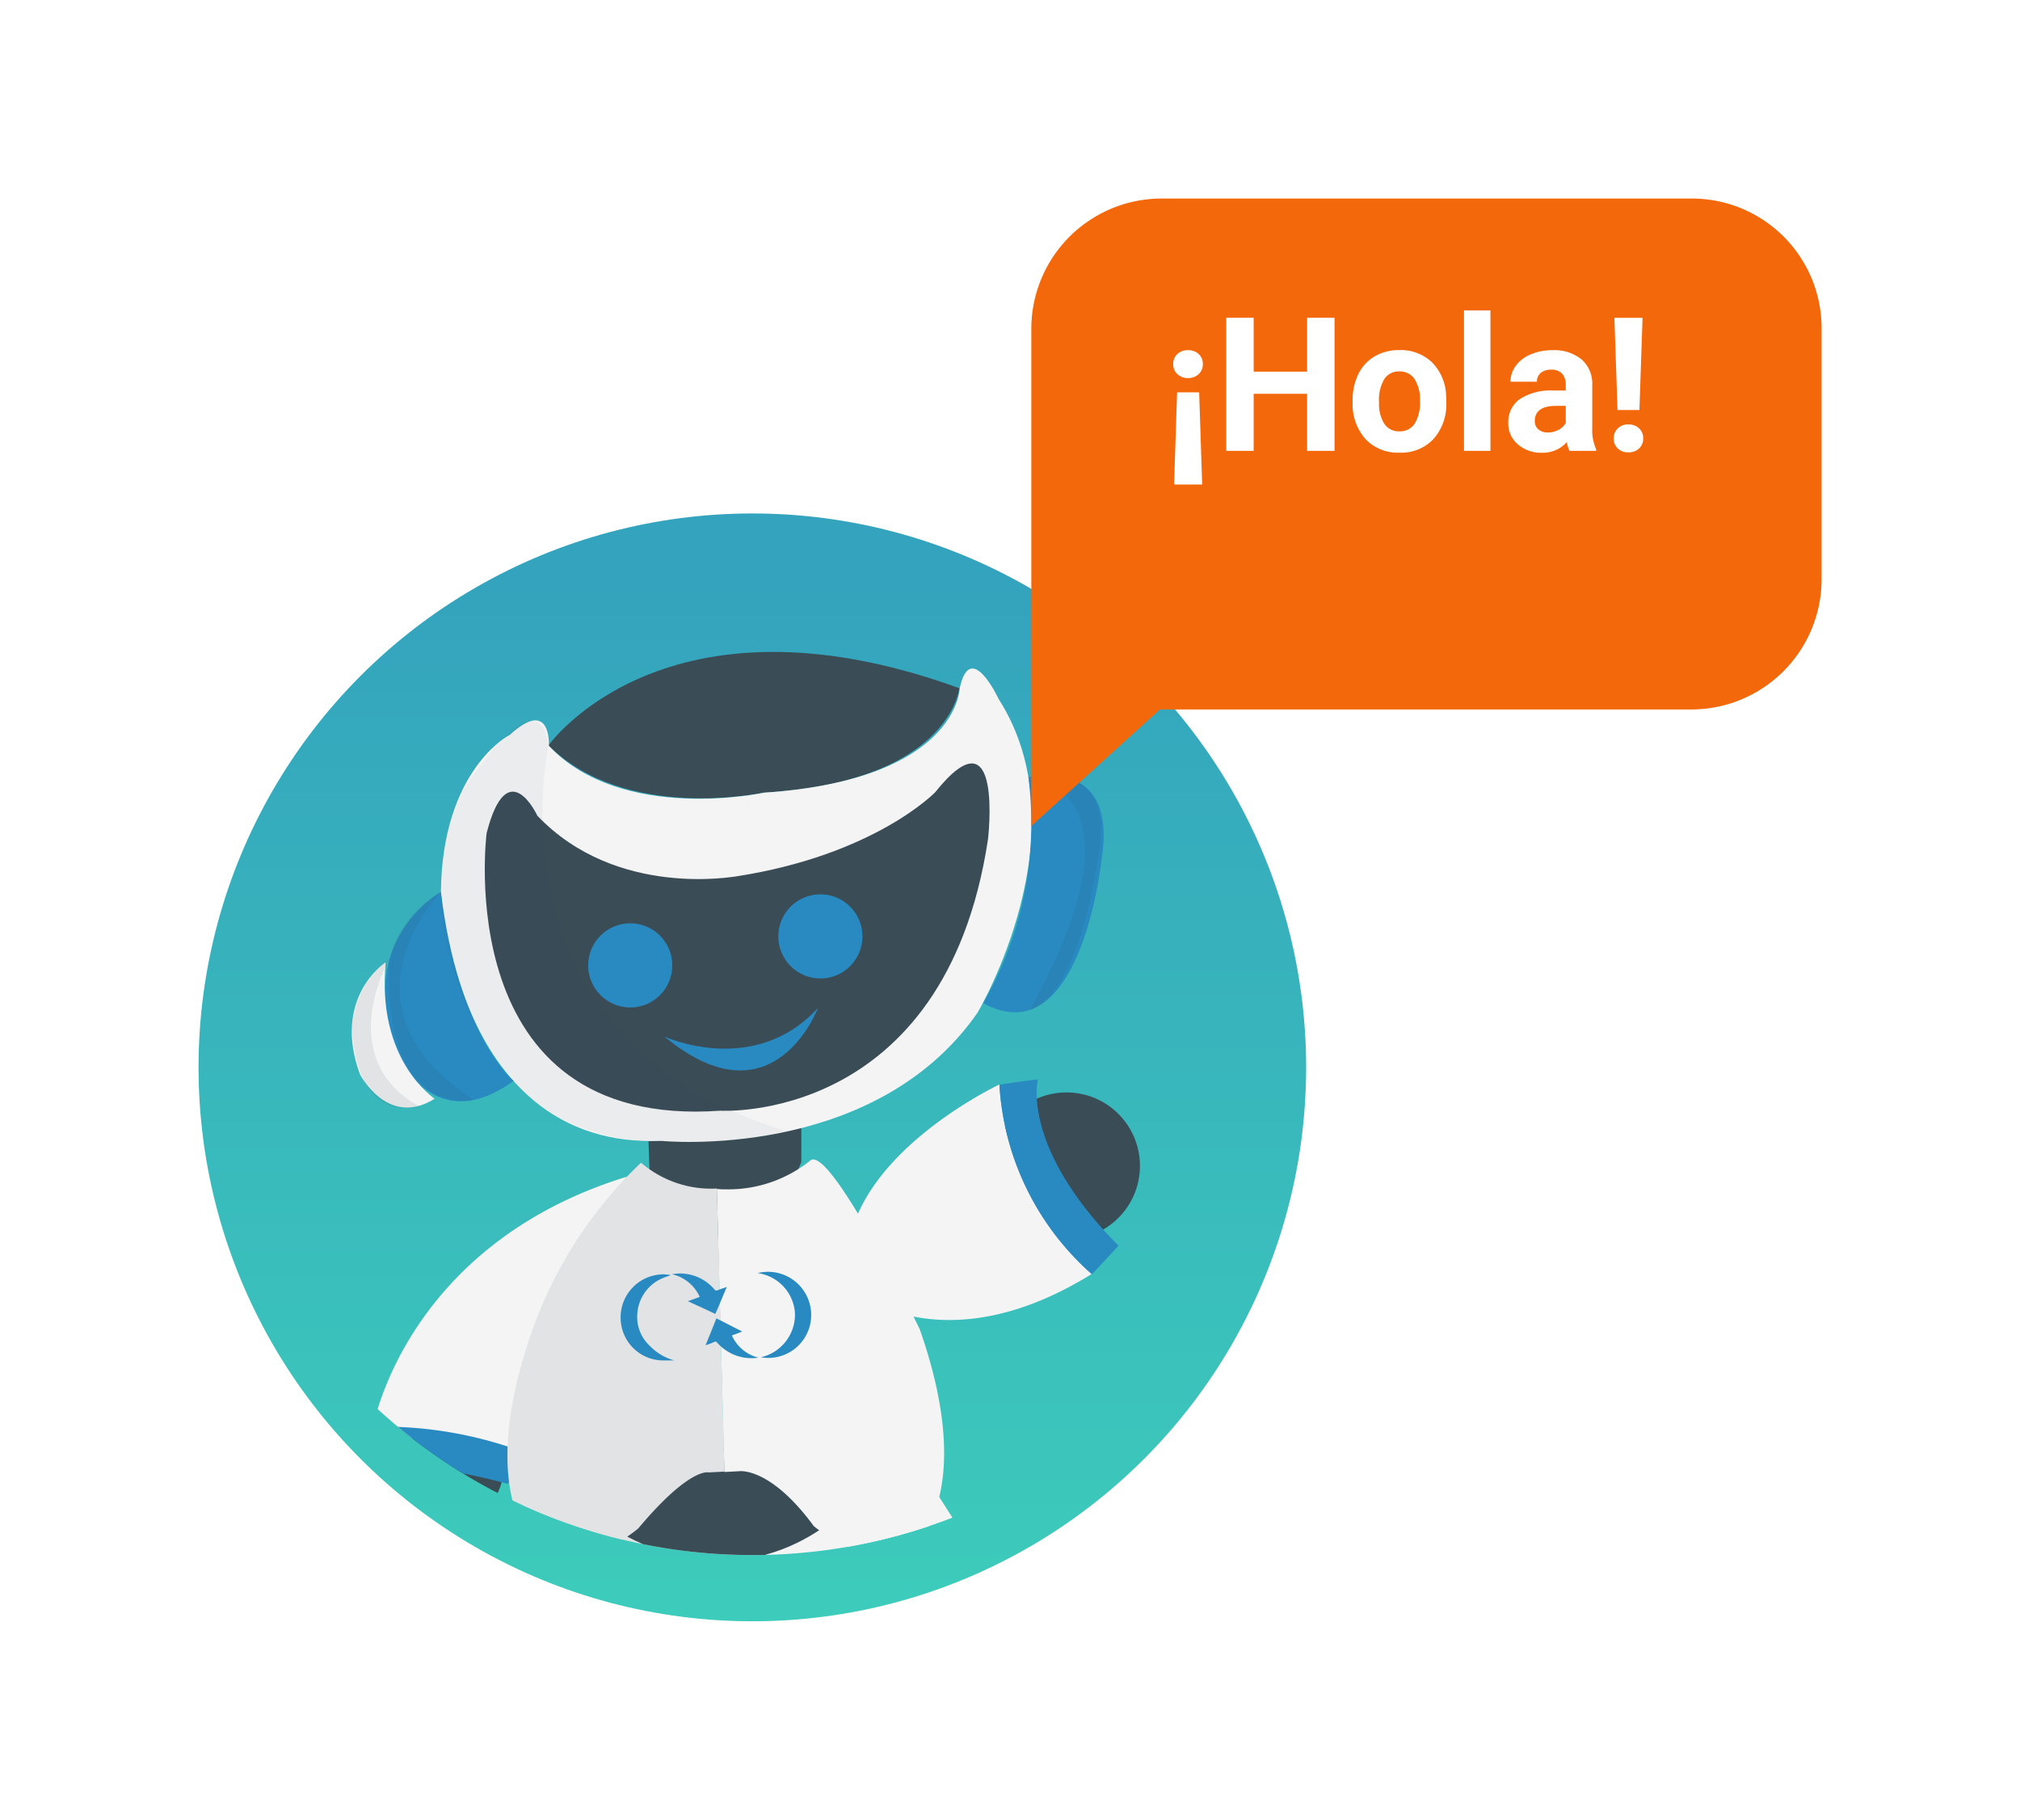 <svg xmlns="http://www.w3.org/2000/svg" xmlns:xlink="http://www.w3.org/1999/xlink" width="91.586" height="82.492" viewBox="0 0 91.586 82.492">
  <defs>
    <linearGradient id="linear-gradient" x1="0.5" y1="0.944" x2="0.5" gradientUnits="objectBoundingBox">
      <stop offset="0" stop-color="#34a3bd"/>
      <stop offset="1" stop-color="#3dccbb"/>
    </linearGradient>
    <filter id="Elipse_515" x="0" y="14.273" width="68.219" height="68.219" filterUnits="userSpaceOnUse">
      <feOffset dy="3" input="SourceAlpha"/>
      <feGaussianBlur stdDeviation="3" result="blur"/>
      <feFlood flood-opacity="0.161"/>
      <feComposite operator="in" in2="blur"/>
      <feComposite in="SourceGraphic"/>
    </filter>
    <clipPath id="clip-path">
      <ellipse id="Elipse_514" data-name="Elipse 514" cx="25.109" cy="25.109" rx="25.109" ry="25.109" fill="#fff"/>
    </clipPath>
    <filter id="Trazado_14773" x="37.755" y="0" width="53.831" height="46.446" filterUnits="userSpaceOnUse">
      <feOffset dy="3" input="SourceAlpha"/>
      <feGaussianBlur stdDeviation="3" result="blur-2"/>
      <feFlood flood-opacity="0.161"/>
      <feComposite operator="in" in2="blur-2"/>
      <feComposite in="SourceGraphic"/>
    </filter>
  </defs>
  <g id="Grupo_11579" data-name="Grupo 11579" transform="translate(9 6)">
    <g id="Grupo_3068" data-name="Grupo 3068" transform="translate(0 14.273)">
      <g transform="matrix(1, 0, 0, 1, -9, -20.27)" filter="url(#Elipse_515)">
        <ellipse id="Elipse_515-2" data-name="Elipse 515" cx="25.109" cy="25.109" rx="25.109" ry="25.109" transform="translate(59.22 70.49) rotate(180)" fill="url(#linear-gradient)"/>
      </g>
      <g id="Enmascarar_grupo_74" data-name="Enmascarar grupo 74" clip-path="url(#clip-path)">
        <g id="Grupo_3056" data-name="Grupo 3056" transform="translate(6.949 9.28)">
          <path id="Trazado_14719" data-name="Trazado 14719" d="M36.487,274.826c-.846,1.116.09,2.934.09,2.934l3.852-.018.108-3.042Z" transform="translate(-29.711 -225.252)" fill="#f4f4f4"/>
          <path id="Trazado_14720" data-name="Trazado 14720" d="M64.209,273.9l-4.283.144-.126,3.024,4.5-.018Z" transform="translate(-49.118 -224.596)" fill="#f4f4f4"/>
          <g id="Grupo_3050" data-name="Grupo 3050" transform="translate(20.257 47.432)">
            <path id="Trazado_14721" data-name="Trazado 14721" d="M142.656,263.5c1.062.9.54,2.88.54,2.88l-3.762.792-.234-3.06Z" transform="translate(-134.485 -263.5)" fill="#f4f4f4"/>
            <path id="Trazado_14722" data-name="Trazado 14722" d="M113,267.982l4.715-.882.252,3.024-4.391.936Z" transform="translate(-113 -266.452)" fill="#f4f4f4"/>
          </g>
          <path id="Trazado_14723" data-name="Trazado 14723" d="M111.865,284.9a2,2,0,0,1-.576-1.26v-.45c-.054-1.062.792-1.638,1.854-1.692l3.672-.45,2.952-.36a1.927,1.927,0,0,1,2.016,1.818l.036.774a2.064,2.064,0,0,1-.018.342,1.853,1.853,0,0,1,.486,1.17l.036.774a1.927,1.927,0,0,1-1.818,2.016l-2.79.072-3.888.108a1.927,1.927,0,0,1-2.016-1.818v-.45A1.244,1.244,0,0,1,111.865,284.9Z" transform="translate(-91.338 -230.161)" fill="#f4f4f4"/>
          <ellipse id="Elipse_510" data-name="Elipse 510" cx="2.736" cy="2.736" rx="2.736" ry="2.736" transform="translate(1.413 34.204)" fill="#3a4c56"/>
          <path id="Trazado_14724" data-name="Trazado 14724" d="M37.022,214.84a26.756,26.756,0,0,1-9.341-.54l-3.312,7.739a3.832,3.832,0,0,0-.2.594c-.018.09-.054.2-.072.288,1.512.036,3.744.018,6.659-.108,1.926-.09,4.14-.234,6.623-.468Z" transform="translate(-19.843 -175.723)" fill="#e0e2e3"/>
          <path id="Trazado_14725" data-name="Trazado 14725" d="M109.352,213.811h.054c-.036-.09-.072-.162-.108-.252a2.681,2.681,0,0,0-.252-.432L104.493,206a34.582,34.582,0,0,1-8.693,2.034l.36,7.505C99.957,215.2,104.367,214.639,109.352,213.811Z" transform="translate(-78.639 -168.917)" fill="#f4f4f4"/>
          <path id="Trazado_14726" data-name="Trazado 14726" d="M98.272,260.732l.684-.054a111.844,111.844,0,0,0,11.681-1.242,3.826,3.826,0,0,0,.828-1.836c-4.535.846-9.143,1.386-13.264,1.746Z" transform="translate(-80.607 -211.23)" fill="#288ac1"/>
          <path id="Trazado_14727" data-name="Trazado 14727" d="M98.272,260.732l.684-.054a111.816,111.816,0,0,0,11.7-1.242,3.826,3.826,0,0,0,.828-1.836c-4.553.846-9.161,1.386-13.282,1.746Z" transform="translate(-80.607 -211.23)" fill="#3a4c56" opacity="0.2"/>
          <path id="Trazado_14728" data-name="Trazado 14728" d="M24.4,267.748a3.682,3.682,0,0,0,1.062,1.494,110.015,110.015,0,0,0,11.717-.684l.576-.054-.072-1.4C31.437,267.658,26.344,267.73,24.4,267.748Z" transform="translate(-20.089 -219.02)" fill="#288ac1"/>
          <path id="Trazado_14729" data-name="Trazado 14729" d="M24.4,267.748a3.682,3.682,0,0,0,1.062,1.494,110.015,110.015,0,0,0,11.717-.684l.576-.054-.072-1.4C31.437,267.658,26.344,267.73,24.4,267.748Z" transform="translate(-20.089 -219.02)" fill="#3a4c56" opacity="0.2"/>
          <path id="Trazado_14730" data-name="Trazado 14730" d="M36.958,260.4l-.072-1.3c-2.484.234-4.715.378-6.623.468-2.934.144-5.183.144-6.7.108a3.134,3.134,0,0,0,.054,1.368C25.565,261.026,30.677,260.936,36.958,260.4Z" transform="translate(-19.365 -212.46)" fill="#288ac1"/>
          <path id="Trazado_14731" data-name="Trazado 14731" d="M111.074,249.4c-4.985.846-9.395,1.386-13.174,1.746l.072,1.3c4.122-.36,8.729-.9,13.282-1.746,0,.054-.018.108-.018.162a.136.136,0,0,0,.072-.018v-.09A3.5,3.5,0,0,0,111.074,249.4Z" transform="translate(-80.361 -204.506)" fill="#288ac1"/>
          <path id="Trazado_14732" data-name="Trazado 14732" d="M97.9,251.146h0c3.78-.342,8.189-.9,13.174-1.746h0C106.089,250.228,101.68,250.786,97.9,251.146Z" transform="translate(-80.361 -204.506)" fill="#288ac1"/>
          <path id="Trazado_14733" data-name="Trazado 14733" d="M67.723,259.1h0c-2.484.234-4.7.378-6.623.468C63.008,259.478,65.222,259.334,67.723,259.1Z" transform="translate(-50.184 -212.46)" fill="#288ac1"/>
          <path id="Trazado_14734" data-name="Trazado 14734" d="M37.536,266.462V266.3c-6.281.54-11.393.63-13.336.63v.018c.018.054.036.09.054.144C26.18,267.074,31.273,267,37.536,266.462Z" transform="translate(-19.925 -218.364)" fill="#288ac1"/>
          <path id="Trazado_14735" data-name="Trazado 14735" d="M98.2,258.346v.162c4.1-.342,8.711-.9,13.264-1.746,0-.054.018-.108.018-.162C106.947,257.446,102.322,258,98.2,258.346Z" transform="translate(-80.607 -210.41)" fill="#288ac1"/>
          <path id="Trazado_14736" data-name="Trazado 14736" d="M57.7,197.08s8.711-.126,11.753-1.08v3.852s-4.931,4.9-11.609-.378Z" transform="translate(-47.396 -160.717)" fill="#3a4c56"/>
          <path id="Trazado_14737" data-name="Trazado 14737" d="M75.2,118.362s5.345-.216,6.929-1.062v2s-2.754,7.4-6.857,1.17Z" transform="translate(-61.746 -96.181)" fill="#3a4c56"/>
          <path id="Trazado_14738" data-name="Trazado 14738" d="M12.639,144.609A24.843,24.843,0,0,1,5.8,143.457S7.24,135.2,17.319,132.1A19.461,19.461,0,0,0,12.639,144.609Z" transform="translate(-4.837 -108.317)" fill="#f4f4f4"/>
          <path id="Trazado_14739" data-name="Trazado 14739" d="M11.919,197.67a27.747,27.747,0,0,0-6.119-.954v-1.638a18.342,18.342,0,0,1,6.839,1.152Z" transform="translate(-4.837 -159.957)" fill="#288ac1"/>
          <path id="Trazado_14740" data-name="Trazado 14740" d="M50,4.194S55.255-3.257,68.628,1.6c0,0-.432,4.247-8.873,4.733C59.755,6.336,53.51,7.686,50,4.194Z" transform="translate(-41.082 0.043)" fill="#3a4c56"/>
          <path id="Trazado_14741" data-name="Trazado 14741" d="M63.2,8.94s3.69-3.546,10.313-2.43" transform="translate(-51.906 -5.153)" fill="none"/>
          <path id="Trazado_14742" data-name="Trazado 14742" d="M22.9,14.252s.666,11.663,9.989,11.285c0,0,9.629.972,14.344-5.813,0,0,4.841-8.153.954-14.218,0,0-1.278-2.754-1.764-.486,0,0-.072,4.14-8.873,4.733,0,0-6.425,1.4-9.755-2.124,0,0,.126-2.232-1.782-.486C26,7.125,22.954,8.727,22.9,14.252Z" transform="translate(-18.859 -3.374)" fill="#f4f4f4"/>
          <path id="Trazado_14743" data-name="Trazado 14743" d="M36.326,30.411s-1.35-2.916-2.3.792c0,0-1.728,13.462,10.6,12.58,0,0,10.169.63,12.131-12.293,0,0,.72-6.029-2.394-2.142,0,0-2.736,2.844-9.035,3.816C45.325,33.147,39.926,34.191,36.326,30.411Z" transform="translate(-27.912 -22.988)" fill="#3a4c56"/>
          <ellipse id="Elipse_511" data-name="Elipse 511" cx="1.908" cy="1.908" rx="1.908" ry="1.908" transform="translate(10.718 12.3)" fill="#288ac1"/>
          <ellipse id="Elipse_512" data-name="Elipse 512" cx="1.908" cy="1.908" rx="1.908" ry="1.908" transform="translate(19.339 10.986)" fill="#288ac1"/>
          <path id="Trazado_14744" data-name="Trazado 14744" d="M79.2,90.9s4.068,1.872,6.965-1.3C86.165,89.6,84.149,95,79.2,90.9Z" transform="translate(-65.026 -73.466)" fill="#288ac1"/>
          <path id="Trazado_14745" data-name="Trazado 14745" d="M11.355,60.4S7.09,62.776,9.628,68.139c0,0,1.6,3.312,5.021.828C14.649,68.967,12.129,66.843,11.355,60.4Z" transform="translate(-7.314 -49.522)" fill="#288ac1"/>
          <path id="Trazado_14746" data-name="Trazado 14746" d="M1.987,78.1S-.461,79.684.817,83.175c0,0,1.242,2.448,3.384,1.116C4.219,84.273,1.555,82.6,1.987,78.1Z" transform="translate(-0.448 -64.036)" fill="#f4f4f4"/>
          <path id="Trazado_14747" data-name="Trazado 14747" d="M161.552,31.064s4.1-1.044,3.312,3.762c0,0-.936,8.891-5.363,6.479A16.348,16.348,0,0,0,161.552,31.064Z" transform="translate(-130.874 -25.387)" fill="#288ac1"/>
          <path id="Trazado_14748" data-name="Trazado 14748" d="M2.21,77.1S-.4,81.581,3.524,83.8c0,0-2.772.99-3.024-3.582A4.327,4.327,0,0,1,2.21,77.1Z" transform="translate(-0.491 -63.216)" fill="#3a4c56" opacity="0.1"/>
          <path id="Trazado_14749" data-name="Trazado 14749" d="M12.212,60.4s-5.057,5.183,1.494,9.431c0,0-4.193.918-3.816-6.425A4.867,4.867,0,0,1,12.212,60.4Z" transform="translate(-8.171 -49.522)" fill="#3a4c56" opacity="0.1"/>
          <path id="Trazado_14750" data-name="Trazado 14750" d="M170.9,31.151s5.723.324.072,10.547c0,0,2.124-.306,3.114-7.109C174.086,34.589,175.112,30.467,170.9,31.151Z" transform="translate(-140.222 -25.474)" fill="#3a4c56" opacity="0.1"/>
          <path id="Trazado_14751" data-name="Trazado 14751" d="M23.645,20.747s3.528-5.759,4.032-2.268c0,0-2.988,13.282,10.745,17.458,0,0-8.441,2.286-12.329-2.268C26.092,33.67,20.729,27.695,23.645,20.747Z" transform="translate(-18.758 -14.224)" fill="#3a4c56" opacity="0.05"/>
          <g id="Grupo_3051" data-name="Grupo 3051" transform="translate(7.053 23.005)">
            <path id="Trazado_14752" data-name="Trazado 14752" d="M45.7,128.6a19.456,19.456,0,0,0-4.949,7.649c-2.682,7.649.342,9.917.342,9.917,1.8,1.3,4.481-.99,4.481-.99,2.34-2.79,3.186-2.538,3.186-2.538l.72-.036-.342-12.832A4.878,4.878,0,0,1,45.7,128.6Z" transform="translate(-39.637 -128.452)" fill="#f4f4f4"/>
            <path id="Trazado_14753" data-name="Trazado 14753" d="M45.7,128.6a19.456,19.456,0,0,0-4.949,7.649c-2.682,7.649.342,9.917.342,9.917,1.8,1.3,4.481-.99,4.481-.99,2.34-2.79,3.186-2.538,3.186-2.538l.72-.036-.342-12.832A4.878,4.878,0,0,1,45.7,128.6Z" transform="translate(-39.637 -128.452)" fill="#3a4c56" opacity="0.1"/>
            <path id="Trazado_14754" data-name="Trazado 14754" d="M101.6,135.467s-4.032-8.333-4.949-7.649a5.922,5.922,0,0,1-3.834,1.314,3.049,3.049,0,0,1-.414-.018l.342,12.832.684-.036s1.4-.2,3.366,2.484c0,0,2.682,2.286,4.481.99C101.255,145.384,104.279,143.1,101.6,135.467Z" transform="translate(-82.904 -127.778)" fill="#f4f4f4"/>
          </g>
          <g id="Grupo_3052" data-name="Grupo 3052" transform="translate(12.191 28.107)">
            <path id="Trazado_14755" data-name="Trazado 14755" d="M81.82,157.818c.18-.072.36-.126.54-.2a1.816,1.816,0,0,0-1.26-1.026,2.047,2.047,0,0,1,1.908.666.129.129,0,0,0,.18.054c.126-.054.252-.09.4-.144-.18.414-.342.828-.522,1.224-.414-.2-.81-.378-1.242-.576" transform="translate(-78.775 -156.491)" fill="#288ac1" fill-rule="evenodd"/>
            <path id="Trazado_14756" data-name="Trazado 14756" d="M89.6,169.006c.162-.4.324-.792.486-1.206.4.2.774.4,1.17.594-.162.072-.324.126-.468.18a1.784,1.784,0,0,0,1.206,1.008,2.073,2.073,0,0,1-1.692-.5,1.7,1.7,0,0,1-.18-.18c-.036-.054-.072-.054-.126-.036a3.249,3.249,0,0,1-.378.144H89.6" transform="translate(-85.745 -165.699)" fill="#288ac1" fill-rule="evenodd"/>
            <path id="Trazado_14757" data-name="Trazado 14757" d="M70.453,156.736c-.126.054-.252.09-.378.144a1.88,1.88,0,0,0-1.134,1.566,1.785,1.785,0,0,0,.558,1.494,2.444,2.444,0,0,0,1.116.666h-.522a1.932,1.932,0,0,1-1.89-1.656,1.952,1.952,0,0,1,1.566-2.214,2.206,2.206,0,0,1,.342-.036,2.461,2.461,0,0,1,.342.036h0" transform="translate(-68.182 -156.597)" fill="#288ac1"/>
            <path id="Trazado_14758" data-name="Trazado 14758" d="M102.844,159.992a1.986,1.986,0,0,0,1.548-1.98,1.964,1.964,0,0,0-1.692-1.836,1.953,1.953,0,0,1,2.106.828,1.946,1.946,0,0,1-1.962,2.988" transform="translate(-96.488 -156.127)" fill="#288ac1"/>
          </g>
          <g id="Grupo_3053" data-name="Grupo 3053" transform="translate(22.463 19.373)">
            <ellipse id="Elipse_513" data-name="Elipse 513" cx="3.33" cy="3.33" rx="3.33" ry="3.33" transform="translate(6.613 0.594)" fill="#3a4c56"/>
            <path id="Trazado_14759" data-name="Trazado 14759" d="M136.349,117.485a12.413,12.413,0,0,1-4.193-8.585s-8.027,3.762-6.767,9.269C125.389,118.169,129.474,121.75,136.349,117.485Z" transform="translate(-125.255 -108.666)" fill="#f4f4f4"/>
            <path id="Trazado_14760" data-name="Trazado 14760" d="M165.346,107.6s-.81,3.042,3.654,7.541l-1.206,1.3a12.428,12.428,0,0,1-4.194-8.585C163.6,107.834,164.356,107.726,165.346,107.6Z" transform="translate(-156.699 -107.6)" fill="#288ac1"/>
          </g>
          <path id="Trazado_14761" data-name="Trazado 14761" d="M139.5,283.37l-.2-2.3,3.24-.378a2.027,2.027,0,0,1,2.2,1.818l.018.774a2.178,2.178,0,0,1-.018.342,1.743,1.743,0,0,1,.5,1.17l.018.774a2.038,2.038,0,0,1-2.016,2.034l-3.42.126-.378-4.337Z" transform="translate(-114.31 -230.161)" fill="#3a4c56" opacity="0.1"/>
          <path id="Trazado_14762" data-name="Trazado 14762" d="M32.571,288.052,29.26,287.8a2.162,2.162,0,0,0-2.16,2.142l.018.864a2.162,2.162,0,0,0,2.142,2.16l3.114-.072.45-.018.234-4.805Z" transform="translate(-22.303 -235.994)" fill="#f4f4f4"/>
          <path id="Trazado_14763" data-name="Trazado 14763" d="M65.029,291.47c0-1.188-.972-1.8-2.16-1.8l-3.636-.27L59,294.205l3.906-.09a2.162,2.162,0,0,0,2.16-2.142Z" transform="translate(-48.462 -237.307)" fill="#f4f4f4"/>
          <path id="Trazado_14764" data-name="Trazado 14764" d="M18.12,317.2a1.955,1.955,0,0,0-.126.612c-.072,1.818,3.06,3.42,6.965,3.564,3.924.144,7.145-1.224,7.217-3.042a2.532,2.532,0,0,0-.054-.5c-1.1,1.026-3.186,2.268-6.821,2.124A11,11,0,0,1,18.12,317.2Z" transform="translate(-14.835 -260.103)" fill="#f4f4f4"/>
          <path id="Trazado_14765" data-name="Trazado 14765" d="M25.845,294.378c-3.51-.126-6.515,2.286-7.145,4.1a10.817,10.817,0,0,0,7.181,2.754c3.654.126,5.741-1.1,6.821-2.124C32.288,297.24,29.427,294.5,25.845,294.378Z" transform="translate(-15.415 -241.385)" fill="#f4f4f4"/>
          <path id="Trazado_14766" data-name="Trazado 14766" d="M106.023,316.3a1.843,1.843,0,0,0-.054.612c.162,1.818,3.456,3.024,7.361,2.682s6.947-2.088,6.785-3.906a2.358,2.358,0,0,0-.108-.486c-.954,1.152-2.88,2.628-6.515,2.952A11,11,0,0,1,106.023,316.3Z" transform="translate(-86.972 -258.463)" fill="#f4f4f4"/>
          <path id="Trazado_14767" data-name="Trazado 14767" d="M112.905,293.677c-3.492.306-6.191,3.06-6.605,4.949a10.868,10.868,0,0,0,7.469,1.854c3.636-.306,5.561-1.8,6.515-2.952C119.636,295.729,116.469,293.371,112.905,293.677Z" transform="translate(-87.249 -240.792)" fill="#f4f4f4"/>
        </g>
      </g>
    </g>
    <g transform="matrix(1, 0, 0, 1, -9, -6)" filter="url(#Trazado_14773)">
      <path id="Trazado_14773-2" data-name="Trazado 14773" d="M29.915,0h-24A5.909,5.909,0,0,0,0,5.916v22.53L5.832,23.16H29.915a5.909,5.909,0,0,0,5.916-5.916V5.916A5.882,5.882,0,0,0,29.915,0Z" transform="translate(46.76 6)" fill="#f2680a"/>
    </g>
    <path id="Trazado_19895" data-name="Trazado 19895" d="M2.049-18.788h1l.137,4.18H1.912Zm1.168-1.278a.593.593,0,0,1-.191.454.677.677,0,0,1-.481.178.677.677,0,0,1-.481-.178.593.593,0,0,1-.191-.454.6.6,0,0,1,.184-.454.672.672,0,0,1,.487-.178.672.672,0,0,1,.487.178A.6.6,0,0,1,3.217-20.066Zm5.97,3.93H7.944v-2.585H5.521v2.585H4.278v-6.032H5.521v2.444H7.944v-2.444H9.187Zm.82-2.283a2.659,2.659,0,0,1,.257-1.189,1.88,1.88,0,0,1,.74-.808,2.158,2.158,0,0,1,1.121-.286,2.041,2.041,0,0,1,1.481.555,2.228,2.228,0,0,1,.64,1.508l.008.307a2.343,2.343,0,0,1-.576,1.655,2,2,0,0,1-1.545.624,2.012,2.012,0,0,1-1.547-.621,2.384,2.384,0,0,1-.578-1.69Zm1.2.085a1.676,1.676,0,0,0,.24.977.793.793,0,0,0,.688.338.8.8,0,0,0,.679-.334,1.834,1.834,0,0,0,.244-1.068,1.659,1.659,0,0,0-.244-.971.8.8,0,0,0-.688-.344.782.782,0,0,0-.679.342A1.864,1.864,0,0,0,11.205-18.334Zm5.05,2.2h-1.2V-22.5h1.2Zm3.584,0a1.33,1.33,0,0,1-.12-.4,1.449,1.449,0,0,1-1.131.485,1.592,1.592,0,0,1-1.092-.381,1.226,1.226,0,0,1-.433-.961,1.267,1.267,0,0,1,.528-1.094,2.606,2.606,0,0,1,1.527-.385h.551v-.257a.739.739,0,0,0-.16-.5.627.627,0,0,0-.5-.186.713.713,0,0,0-.474.145.493.493,0,0,0-.172.4h-1.2a1.2,1.2,0,0,1,.24-.721,1.588,1.588,0,0,1,.679-.52,2.476,2.476,0,0,1,.986-.189,1.956,1.956,0,0,1,1.315.416,1.457,1.457,0,0,1,.487,1.17v1.943a2.143,2.143,0,0,0,.178.965v.07Zm-.99-.833a1.031,1.031,0,0,0,.489-.118.776.776,0,0,0,.331-.317v-.771h-.447q-.9,0-.957.621l0,.07a.479.479,0,0,0,.157.369A.612.612,0,0,0,18.849-16.969Zm4.16-1.019h-.994l-.141-4.18h1.276Zm-.5.655a.671.671,0,0,1,.487.178.606.606,0,0,1,.184.456.6.6,0,0,1-.184.452.671.671,0,0,1-.487.178.665.665,0,0,1-.483-.178.6.6,0,0,1-.184-.452.608.608,0,0,1,.184-.454A.661.661,0,0,1,22.511-17.334Z" transform="translate(42.32 30.572)" fill="#fff" stroke="rgba(0,0,0,0)" stroke-width="1"/>
  </g>
</svg>
